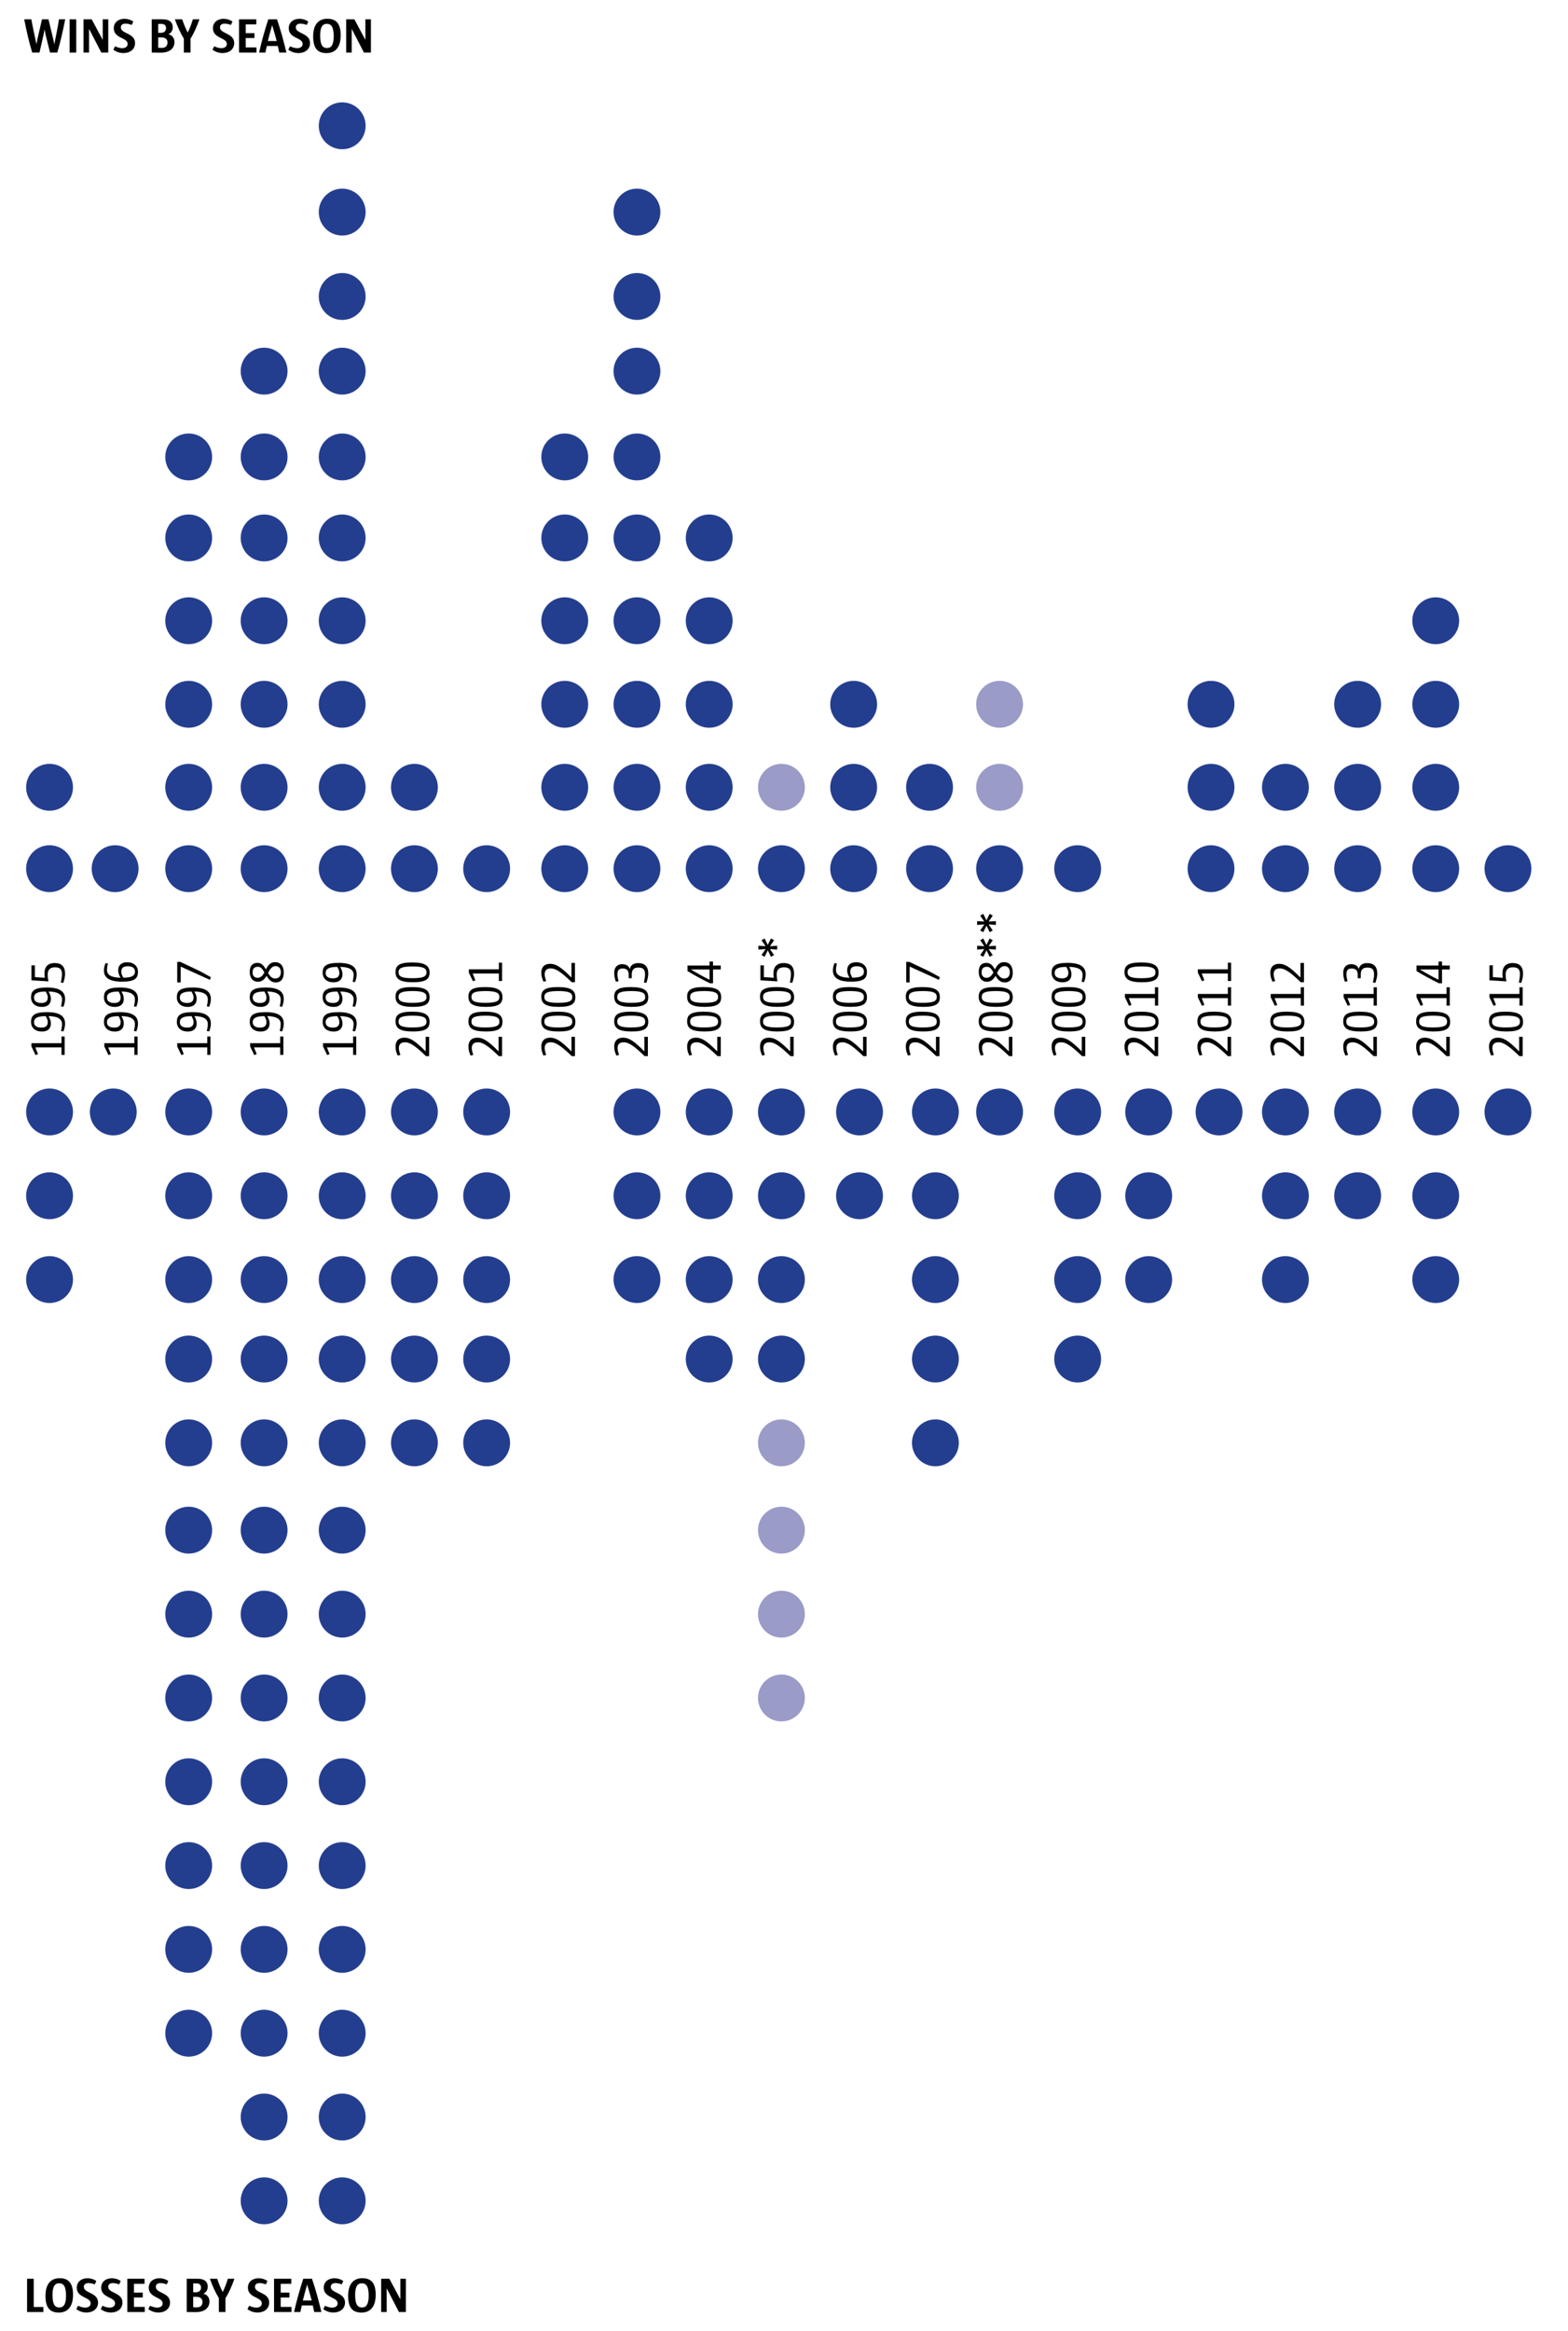 <?xml version="1.0" encoding="utf-8"?>
<!-- Generator: Adobe Illustrator 16.0.4, SVG Export Plug-In . SVG Version: 6.00 Build 0)  -->
<!DOCTYPE svg PUBLIC "-//W3C//DTD SVG 1.1//EN" "http://www.w3.org/Graphics/SVG/1.1/DTD/svg11.dtd">
<svg version="1.1" id="Layer_1" xmlns="http://www.w3.org/2000/svg" xmlns:xlink="http://www.w3.org/1999/xlink" x="0px" y="0px"
	 width="267.667px" height="397.606px" viewBox="0 0 267.667 397.606" enable-background="new 0 0 267.667 397.606"
	 xml:space="preserve">
<rect x="4" y="1.933" fill="none" width="105" height="6.75"/>
<g enable-background="new    ">
	<path d="M9.784,8.968H8.54L7.783,5.917L7.607,5.025H7.599l-0.16,0.892L6.741,8.968H5.497c-0.563-1.892-0.958-3.59-1.362-5.675
		h1.219C5.589,4.68,5.892,5.933,6.22,7.539h0.008l0.134-0.756L7.17,3.293h1.102l0.841,3.472l0.151,0.773h0.008
		c0.303-1.479,0.572-2.824,0.799-4.245h1.06C10.735,5.344,10.314,7.135,9.784,8.968z"/>
	<path d="M11.88,8.968V3.293h1.135v5.675H11.88z"/>
	<path d="M17.292,8.968l-2.093-4.044v4.044h-0.942V3.293h1.396l1.884,3.514V3.293h0.941v5.675H17.292z"/>
	<path d="M21.037,9.052c-0.647,0-1.228-0.235-1.69-0.563l0.286-0.588c0.454,0.21,0.899,0.319,1.202,0.319
		c0.589,0,0.958-0.27,0.958-0.731c0-1.11-2.371-0.892-2.371-2.674c0-0.976,0.756-1.605,1.816-1.605c0.53,0,1.042,0.143,1.521,0.462
		L22.491,4.26c-0.361-0.144-0.731-0.228-1.067-0.228c-0.538,0-0.799,0.27-0.799,0.647c0,1.11,2.43,0.925,2.43,2.674
		C23.055,8.312,22.332,9.052,21.037,9.052z"/>
	<path d="M27.429,8.985c-0.462,0-1-0.017-1.53-0.017V3.293h1.867c1.202,0,1.724,0.546,1.724,1.337c0,0.622-0.303,1.009-0.749,1.219
		c0.597,0.109,1.042,0.622,1.042,1.312C29.783,8.162,29.086,8.985,27.429,8.985z M27.555,4.083h-0.546v1.521h0.429
		c0.673,0,0.908-0.395,0.908-0.807S28.111,4.083,27.555,4.083z M27.531,6.378h-0.521v1.766c0.126,0.018,0.387,0.034,0.58,0.034
		c0.715,0,1-0.379,1-0.934C28.59,6.765,28.312,6.378,27.531,6.378z"/>
	<path d="M32.52,6.597v2.371h-1.135V6.597c-0.589-0.983-1.068-2.001-1.53-3.304h1.244c0.286,0.832,0.58,1.547,0.942,2.262
		c0.361-0.682,0.647-1.497,0.883-2.262h1.126C33.596,4.563,33.109,5.681,32.52,6.597z"/>
	<path d="M37.963,9.052c-0.647,0-1.228-0.235-1.69-0.563l0.286-0.588c0.454,0.21,0.899,0.319,1.202,0.319
		c0.589,0,0.958-0.27,0.958-0.731c0-1.11-2.371-0.892-2.371-2.674c0-0.976,0.756-1.605,1.816-1.605c0.53,0,1.042,0.143,1.521,0.462
		L39.417,4.26c-0.361-0.144-0.731-0.228-1.067-0.228c-0.538,0-0.799,0.27-0.799,0.647c0,1.11,2.43,0.925,2.43,2.674
		C39.98,8.312,39.257,9.052,37.963,9.052z"/>
	<path d="M40.808,8.968V3.293h2.943v0.865h-1.808v1.497h1.497v0.832h-1.497v1.606h1.841v0.874H40.808z"/>
	<path d="M47.666,8.968c-0.067-0.319-0.16-0.79-0.244-1.118h-1.875c-0.076,0.319-0.168,0.731-0.236,1.118h-1.084
		c0.42-1.892,0.976-3.851,1.572-5.675h1.488c0.656,1.941,1.152,3.767,1.606,5.675H47.666z M46.455,4.293
		C46.219,5.101,45.934,6.143,45.723,7h1.513C47.001,6.126,46.732,5.168,46.455,4.293z"/>
	<path d="M50.906,9.052c-0.647,0-1.228-0.235-1.69-0.563l0.286-0.588c0.454,0.21,0.899,0.319,1.202,0.319
		c0.589,0,0.958-0.27,0.958-0.731c0-1.11-2.371-0.892-2.371-2.674c0-0.976,0.756-1.605,1.816-1.605c0.53,0,1.042,0.143,1.521,0.462
		L52.361,4.26c-0.361-0.144-0.731-0.228-1.067-0.228c-0.538,0-0.799,0.27-0.799,0.647c0,1.11,2.43,0.925,2.43,2.674
		C52.924,8.312,52.201,9.052,50.906,9.052z"/>
	<path d="M55.737,9.061c-1.446,0-2.278-0.731-2.278-2.834c0-2.11,0.975-3.026,2.413-3.026c1.48,0,2.287,0.782,2.287,2.816
		C58.158,8.144,57.183,9.061,55.737,9.061z M55.779,4.067c-0.664,0-1.126,0.454-1.126,1.967c0,1.656,0.42,2.161,1.177,2.161
		c0.664,0,1.135-0.463,1.135-1.992C56.965,4.571,56.536,4.067,55.779,4.067z"/>
	<path d="M62.13,8.968l-2.093-4.044v4.044h-0.942V3.293h1.396l1.884,3.514V3.293h0.941v5.675H62.13z"/>
</g>
<rect x="10.256" y="163.316" fill="none" width="8.75" height="17.25"/>
<g enable-background="new    ">
	<path d="M11.04,179.953h-0.547v-1.278H6.03l0.454,1.144l-0.412,0.168l-0.706-1.471v-0.555h5.128v-1.144h0.547V179.953z"/>
	<path d="M11.108,174.618c0,0.37-0.067,0.757-0.277,1.329l-0.412-0.067c0.109-0.454,0.168-0.832,0.168-1.202
		c0-0.791-0.655-1.32-2.304-1.337c0.261,0.454,0.403,0.807,0.403,1.261c0,0.883-0.562,1.371-1.521,1.371
		c-1.151,0-1.866-0.647-1.866-1.64c0-1.084,0.546-1.673,2.716-1.673C10.519,172.659,11.108,173.575,11.108,174.618z M7.77,173.348
		c-1.37,0-1.959,0.328-1.959,1.026c0,0.622,0.462,0.925,1.236,0.925c0.731,0,1.109-0.277,1.109-0.941
		c0-0.286-0.101-0.58-0.354-1.009H7.77z"/>
	<path d="M11.108,170.418c0,0.37-0.067,0.756-0.277,1.328l-0.412-0.067c0.109-0.454,0.168-0.832,0.168-1.202
		c0-0.791-0.655-1.32-2.304-1.337c0.261,0.454,0.403,0.807,0.403,1.261c0,0.883-0.562,1.371-1.521,1.371
		c-1.151,0-1.866-0.647-1.866-1.64c0-1.084,0.546-1.673,2.716-1.673C10.519,168.459,11.108,169.375,11.108,170.418z M7.77,169.148
		c-1.37,0-1.959,0.328-1.959,1.026c0,0.622,0.462,0.925,1.236,0.925c0.731,0,1.109-0.277,1.109-0.941
		c0-0.286-0.101-0.58-0.354-1.009H7.77z"/>
	<path d="M11.108,166.134c0,0.404-0.093,0.917-0.312,1.539l-0.403-0.059c0.109-0.563,0.185-1.051,0.185-1.438
		c0-0.79-0.319-1.16-1.193-1.16c-0.766,0-1.244,0.353-1.244,1.236c0,0.378,0.042,0.731,0.126,1.161l-2.9-0.177v-2.556h0.588v2.01
		l1.698,0.109c-0.042-0.177-0.059-0.496-0.059-0.782c0-1.144,0.664-1.732,1.707-1.732C10.519,164.284,11.108,164.881,11.108,166.134
		z"/>
</g>
<circle fill="#243E8F" cx="8.459" cy="148.191" r="4"/>
<circle fill="#243E8F" cx="8.459" cy="134.305" r="4"/>
<circle fill="#243E8F" cx="8.459" cy="203.984" r="4"/>
<circle fill="#243E8F" cx="8.459" cy="189.686" r="4"/>
<circle fill="#243E8F" cx="8.459" cy="218.282" r="4"/>
<rect x="22.7" y="163.316" fill="none" width="8.75" height="17.25"/>
<g enable-background="new    ">
	<path d="M23.485,179.953h-0.547v-1.278h-4.464l0.454,1.144l-0.412,0.168l-0.706-1.471v-0.555h5.128v-1.144h0.547V179.953z"/>
	<path d="M23.552,174.618c0,0.37-0.067,0.757-0.277,1.329l-0.412-0.067c0.109-0.454,0.168-0.832,0.168-1.202
		c0-0.791-0.655-1.32-2.304-1.337c0.261,0.454,0.403,0.807,0.403,1.261c0,0.883-0.562,1.371-1.521,1.371
		c-1.151,0-1.866-0.647-1.866-1.64c0-1.084,0.546-1.673,2.716-1.673C22.963,172.659,23.552,173.575,23.552,174.618z M20.214,173.348
		c-1.37,0-1.959,0.328-1.959,1.026c0,0.622,0.462,0.925,1.236,0.925c0.731,0,1.109-0.277,1.109-0.941
		c0-0.286-0.101-0.58-0.354-1.009H20.214z"/>
	<path d="M23.552,170.418c0,0.37-0.067,0.756-0.277,1.328l-0.412-0.067c0.109-0.454,0.168-0.832,0.168-1.202
		c0-0.791-0.655-1.32-2.304-1.337c0.261,0.454,0.403,0.807,0.403,1.261c0,0.883-0.562,1.371-1.521,1.371
		c-1.151,0-1.866-0.647-1.866-1.64c0-1.084,0.546-1.673,2.716-1.673C22.963,168.459,23.552,169.375,23.552,170.418z M20.214,169.148
		c-1.37,0-1.959,0.328-1.959,1.026c0,0.622,0.462,0.925,1.236,0.925c0.731,0,1.109-0.277,1.109-0.941
		c0-0.286-0.101-0.58-0.354-1.009H20.214z"/>
	<path d="M23.552,165.798c0,1.084-0.538,1.665-2.707,1.665c-2.472,0-3.103-0.875-3.103-1.909c0-0.378,0.075-0.756,0.269-1.261
		l0.412,0.076c-0.093,0.362-0.159,0.749-0.159,1.118c0,0.799,0.714,1.287,2.312,1.303c-0.261-0.454-0.403-0.815-0.403-1.261
		c0-0.883,0.563-1.379,1.521-1.379C22.846,164.15,23.552,164.806,23.552,165.798z M20.701,165.764c0,0.294,0.102,0.58,0.354,1.017
		h0.033c1.379,0,1.951-0.328,1.951-1.026c0-0.622-0.446-0.925-1.228-0.925C21.08,164.831,20.701,165.108,20.701,165.764z"/>
</g>
<circle fill="#243E8F" cx="19.649" cy="148.191" r="4"/>
<circle fill="#243E8F" cx="19.335" cy="189.686" r="4"/>
<rect x="35.144" y="163.316" fill="none" width="8.75" height="17.25"/>
<g enable-background="new    ">
	<path d="M35.928,179.953h-0.547v-1.278h-4.464l0.454,1.144l-0.412,0.168l-0.706-1.471v-0.555h5.128v-1.144h0.547V179.953z"/>
	<path d="M35.996,174.618c0,0.37-0.067,0.757-0.277,1.329l-0.412-0.067c0.109-0.454,0.168-0.832,0.168-1.202
		c0-0.791-0.655-1.32-2.304-1.337c0.261,0.454,0.403,0.807,0.403,1.261c0,0.883-0.562,1.371-1.521,1.371
		c-1.151,0-1.866-0.647-1.866-1.64c0-1.084,0.546-1.673,2.716-1.673C35.407,172.659,35.996,173.575,35.996,174.618z M32.658,173.348
		c-1.37,0-1.959,0.328-1.959,1.026c0,0.622,0.462,0.925,1.236,0.925c0.731,0,1.109-0.277,1.109-0.941
		c0-0.286-0.101-0.58-0.354-1.009H32.658z"/>
	<path d="M35.996,170.418c0,0.37-0.067,0.756-0.277,1.328l-0.412-0.067c0.109-0.454,0.168-0.832,0.168-1.202
		c0-0.791-0.655-1.32-2.304-1.337c0.261,0.454,0.403,0.807,0.403,1.261c0,0.883-0.562,1.371-1.521,1.371
		c-1.151,0-1.866-0.647-1.866-1.64c0-1.084,0.546-1.673,2.716-1.673C35.407,168.459,35.996,169.375,35.996,170.418z M32.658,169.148
		c-1.37,0-1.959,0.328-1.959,1.026c0,0.622,0.462,0.925,1.236,0.925c0.731,0,1.109-0.277,1.109-0.941
		c0-0.286-0.101-0.58-0.354-1.009H32.658z"/>
	<path d="M33.331,165.293c0.874,0.404,1.934,0.976,2.665,1.404l-0.168,0.454l-4.986-2.262v2.707h-0.588v-3.514h0.513L33.331,165.293
		z"/>
</g>
<circle fill="#243E8F" cx="32.211" cy="148.191" r="4"/>
<circle fill="#243E8F" cx="32.211" cy="134.305" r="4"/>
<circle fill="#243E8F" cx="32.211" cy="120.146" r="4"/>
<circle fill="#243E8F" cx="32.211" cy="105.897" r="4"/>
<circle fill="#243E8F" cx="32.211" cy="91.767" r="4"/>
<circle fill="#243E8F" cx="32.211" cy="77.95" r="4"/>
<circle fill="#243E8F" cx="32.211" cy="261.029" r="4"/>
<circle fill="#243E8F" cx="32.211" cy="246.133" r="4"/>
<circle fill="#243E8F" cx="32.211" cy="231.838" r="4"/>
<circle fill="#243E8F" cx="32.211" cy="218.282" r="4"/>
<circle fill="#243E8F" cx="32.211" cy="203.984" r="4"/>
<circle fill="#243E8F" cx="32.211" cy="189.686" r="4"/>
<circle fill="#243E8F" cx="32.211" cy="346.844" r="4"/>
<circle fill="#243E8F" cx="32.211" cy="332.547" r="4"/>
<circle fill="#243E8F" cx="32.211" cy="318.25" r="4"/>
<circle fill="#243E8F" cx="32.211" cy="303.952" r="4"/>
<circle fill="#243E8F" cx="32.211" cy="289.657" r="4"/>
<circle fill="#243E8F" cx="32.211" cy="275.358" r="4"/>
<rect x="47.589" y="163.316" fill="none" width="8.75" height="17.25"/>
<g enable-background="new    ">
	<path d="M48.373,179.953h-0.547v-1.278h-4.464l0.454,1.144l-0.412,0.168l-0.706-1.471v-0.555h5.128v-1.144h0.547V179.953z"/>
	<path d="M48.44,174.618c0,0.37-0.067,0.757-0.277,1.329l-0.412-0.067c0.109-0.454,0.168-0.832,0.168-1.202
		c0-0.791-0.655-1.32-2.304-1.337c0.261,0.454,0.403,0.807,0.403,1.261c0,0.883-0.562,1.371-1.521,1.371
		c-1.151,0-1.866-0.647-1.866-1.64c0-1.084,0.546-1.673,2.716-1.673C47.851,172.659,48.44,173.575,48.44,174.618z M45.102,173.348
		c-1.37,0-1.959,0.328-1.959,1.026c0,0.622,0.462,0.925,1.236,0.925c0.731,0,1.109-0.277,1.109-0.941
		c0-0.286-0.101-0.58-0.354-1.009H45.102z"/>
	<path d="M48.44,170.418c0,0.37-0.067,0.756-0.277,1.328l-0.412-0.067c0.109-0.454,0.168-0.832,0.168-1.202
		c0-0.791-0.655-1.32-2.304-1.337c0.261,0.454,0.403,0.807,0.403,1.261c0,0.883-0.562,1.371-1.521,1.371
		c-1.151,0-1.866-0.647-1.866-1.64c0-1.084,0.546-1.673,2.716-1.673C47.851,168.459,48.44,169.375,48.44,170.418z M45.102,169.148
		c-1.37,0-1.959,0.328-1.959,1.026c0,0.622,0.462,0.925,1.236,0.925c0.731,0,1.109-0.277,1.109-0.941
		c0-0.286-0.101-0.58-0.354-1.009H45.102z"/>
	<path d="M48.44,165.932c0,1.16-0.563,1.665-1.379,1.665c-0.723,0-1.177-0.471-1.563-1.126c-0.37,0.656-0.833,1.009-1.463,1.009
		c-0.816,0-1.404-0.588-1.404-1.665c0-1.168,0.58-1.555,1.312-1.555c0.631,0,1.034,0.37,1.446,1.109
		c0.437-0.824,0.841-1.236,1.58-1.236C47.793,164.133,48.44,164.688,48.44,165.932z M43.118,165.907c0,0.555,0.337,0.9,0.832,0.9
		c0.505,0,0.841-0.277,1.186-0.925c-0.369-0.665-0.664-0.958-1.093-0.958C43.437,164.923,43.118,165.209,43.118,165.907z
		 M45.758,165.982c0.388,0.647,0.732,0.942,1.211,0.942c0.614,0,0.976-0.37,0.976-1.102c0-0.605-0.361-1.017-0.883-1.017
		C46.481,164.806,46.145,165.217,45.758,165.982z"/>
</g>
<circle fill="#243E8F" cx="45.087" cy="148.191" r="4"/>
<circle fill="#243E8F" cx="45.087" cy="134.305" r="4"/>
<circle fill="#243E8F" cx="45.087" cy="120.146" r="4"/>
<circle fill="#243E8F" cx="45.087" cy="105.897" r="4"/>
<circle fill="#243E8F" cx="45.087" cy="91.767" r="4"/>
<circle fill="#243E8F" cx="45.087" cy="77.951" r="4"/>
<circle fill="#243E8F" cx="45.087" cy="63.313" r="4"/>
<circle fill="#243E8F" cx="45.087" cy="261.029" r="4"/>
<circle fill="#243E8F" cx="45.087" cy="246.133" r="4"/>
<circle fill="#243E8F" cx="45.087" cy="231.838" r="4"/>
<circle fill="#243E8F" cx="45.087" cy="218.282" r="4"/>
<circle fill="#243E8F" cx="45.087" cy="203.984" r="4"/>
<circle fill="#243E8F" cx="45.087" cy="189.686" r="4"/>
<circle fill="#243E8F" cx="45.087" cy="346.844" r="4"/>
<circle fill="#243E8F" cx="45.087" cy="332.547" r="4"/>
<circle fill="#243E8F" cx="45.087" cy="318.25" r="4"/>
<circle fill="#243E8F" cx="45.087" cy="303.952" r="4"/>
<circle fill="#243E8F" cx="45.087" cy="289.657" r="4"/>
<circle fill="#243E8F" cx="45.087" cy="275.358" r="4"/>
<circle fill="#243E8F" cx="45.087" cy="375.439" r="4"/>
<circle fill="#243E8F" cx="45.087" cy="361.143" r="4"/>
<rect x="60.033" y="163.316" fill="none" width="8.75" height="17.25"/>
<g enable-background="new    ">
	<path d="M60.817,179.953H60.27v-1.278h-4.464l0.454,1.144l-0.412,0.168l-0.706-1.471v-0.555h5.128v-1.144h0.547V179.953z"/>
	<path d="M60.885,174.618c0,0.37-0.067,0.757-0.277,1.329l-0.412-0.067c0.109-0.454,0.168-0.832,0.168-1.202
		c0-0.791-0.655-1.32-2.304-1.337c0.261,0.454,0.403,0.807,0.403,1.261c0,0.883-0.562,1.371-1.521,1.371
		c-1.151,0-1.866-0.647-1.866-1.64c0-1.084,0.546-1.673,2.716-1.673C60.296,172.659,60.885,173.575,60.885,174.618z M57.547,173.348
		c-1.37,0-1.959,0.328-1.959,1.026c0,0.622,0.462,0.925,1.236,0.925c0.731,0,1.109-0.277,1.109-0.941
		c0-0.286-0.101-0.58-0.354-1.009H57.547z"/>
	<path d="M60.885,170.418c0,0.37-0.067,0.756-0.277,1.328l-0.412-0.067c0.109-0.454,0.168-0.832,0.168-1.202
		c0-0.791-0.655-1.32-2.304-1.337c0.261,0.454,0.403,0.807,0.403,1.261c0,0.883-0.562,1.371-1.521,1.371
		c-1.151,0-1.866-0.647-1.866-1.64c0-1.084,0.546-1.673,2.716-1.673C60.296,168.459,60.885,169.375,60.885,170.418z M57.547,169.148
		c-1.37,0-1.959,0.328-1.959,1.026c0,0.622,0.462,0.925,1.236,0.925c0.731,0,1.109-0.277,1.109-0.941
		c0-0.286-0.101-0.58-0.354-1.009H57.547z"/>
	<path d="M60.885,166.218c0,0.37-0.067,0.756-0.277,1.328l-0.412-0.067c0.109-0.454,0.168-0.832,0.168-1.202
		c0-0.791-0.655-1.32-2.304-1.337c0.261,0.454,0.403,0.807,0.403,1.261c0,0.883-0.562,1.371-1.521,1.371
		c-1.151,0-1.866-0.647-1.866-1.64c0-1.084,0.546-1.673,2.716-1.673C60.296,164.259,60.885,165.175,60.885,166.218z M57.547,164.948
		c-1.37,0-1.959,0.328-1.959,1.026c0,0.622,0.462,0.925,1.236,0.925c0.731,0,1.109-0.277,1.109-0.941
		c0-0.286-0.101-0.58-0.354-1.009H57.547z"/>
</g>
<circle fill="#243E8F" cx="58.415" cy="91.767" r="4"/>
<circle fill="#243E8F" cx="58.415" cy="77.951" r="4"/>
<circle fill="#243E8F" cx="58.415" cy="63.313" r="4"/>
<circle fill="#243E8F" cx="58.415" cy="50.576" r="4"/>
<circle fill="#243E8F" cx="58.415" cy="36.18" r="4"/>
<circle fill="#243E8F" cx="58.415" cy="21.46" r="4"/>
<circle fill="#243E8F" cx="58.415" cy="148.191" r="4"/>
<circle fill="#243E8F" cx="58.415" cy="134.305" r="4"/>
<circle fill="#243E8F" cx="58.415" cy="120.146" r="4"/>
<circle fill="#243E8F" cx="58.415" cy="105.897" r="4"/>
<circle fill="#243E8F" cx="58.415" cy="261.029" r="4"/>
<circle fill="#243E8F" cx="58.415" cy="246.133" r="4"/>
<circle fill="#243E8F" cx="58.415" cy="231.838" r="4"/>
<circle fill="#243E8F" cx="58.415" cy="218.282" r="4"/>
<circle fill="#243E8F" cx="58.415" cy="203.984" r="4"/>
<circle fill="#243E8F" cx="58.415" cy="189.686" r="4"/>
<circle fill="#243E8F" cx="58.415" cy="346.844" r="4"/>
<circle fill="#243E8F" cx="58.415" cy="332.547" r="4"/>
<circle fill="#243E8F" cx="58.415" cy="318.25" r="4"/>
<circle fill="#243E8F" cx="58.415" cy="303.952" r="4"/>
<circle fill="#243E8F" cx="58.415" cy="289.657" r="4"/>
<circle fill="#243E8F" cx="58.415" cy="275.358" r="4"/>
<circle fill="#243E8F" cx="58.415" cy="375.439" r="4"/>
<circle fill="#243E8F" cx="58.415" cy="361.143" r="4"/>
<rect x="72.477" y="163.316" fill="none" width="8.75" height="17.25"/>
<g enable-background="new    ">
	<path d="M73.261,180.164h-0.547c-1.917-1.858-2.808-2.363-3.564-2.363c-0.832,0-1.06,0.462-1.06,0.992
		c0,0.361,0.102,0.706,0.261,1.16l-0.462,0.118c-0.228-0.53-0.37-0.917-0.37-1.564c0-0.756,0.378-1.488,1.53-1.488
		c0.958,0,1.866,0.563,3.615,2.346v-2.497h0.597V180.164z"/>
	<path d="M73.329,174.315c0,1.084-0.597,1.648-2.842,1.648c-2.262,0-2.968-0.581-2.968-1.741c0-1.068,0.58-1.639,2.816-1.639
		C72.639,172.583,73.329,173.188,73.329,174.315z M68.032,174.273c0,0.698,0.555,1,2.337,1c1.917,0,2.438-0.294,2.438-1
		c0-0.698-0.563-1.009-2.354-1.009C68.553,173.264,68.032,173.567,68.032,174.273z"/>
	<path d="M73.329,170.116c0,1.084-0.597,1.647-2.842,1.647c-2.262,0-2.968-0.58-2.968-1.74c0-1.068,0.58-1.639,2.816-1.639
		C72.639,168.384,73.329,168.989,73.329,170.116z M68.032,170.074c0,0.698,0.555,1,2.337,1c1.917,0,2.438-0.294,2.438-1
		c0-0.698-0.563-1.009-2.354-1.009C68.553,169.064,68.032,169.367,68.032,170.074z"/>
	<path d="M73.329,165.916c0,1.084-0.597,1.647-2.842,1.647c-2.262,0-2.968-0.58-2.968-1.74c0-1.068,0.58-1.639,2.816-1.639
		C72.639,164.184,73.329,164.789,73.329,165.916z M68.032,165.874c0,0.698,0.555,1,2.337,1c1.917,0,2.438-0.294,2.438-1
		c0-0.698-0.563-1.009-2.354-1.009C68.553,164.864,68.032,165.167,68.032,165.874z"/>
</g>
<circle fill="#243E8F" cx="70.744" cy="148.191" r="4"/>
<circle fill="#243E8F" cx="70.744" cy="134.305" r="4"/>
<circle fill="#243E8F" cx="70.744" cy="246.133" r="4"/>
<circle fill="#243E8F" cx="70.744" cy="231.838" r="4"/>
<circle fill="#243E8F" cx="70.744" cy="218.282" r="4"/>
<circle fill="#243E8F" cx="70.744" cy="203.984" r="4"/>
<circle fill="#243E8F" cx="70.744" cy="189.686" r="4"/>
<rect x="84.921" y="163.316" fill="none" width="8.75" height="17.25"/>
<g enable-background="new    ">
	<path d="M85.706,180.164h-0.547c-1.917-1.858-2.808-2.363-3.564-2.363c-0.832,0-1.06,0.462-1.06,0.992
		c0,0.361,0.102,0.706,0.261,1.16l-0.462,0.118c-0.228-0.53-0.37-0.917-0.37-1.564c0-0.756,0.378-1.488,1.53-1.488
		c0.958,0,1.866,0.563,3.615,2.346v-2.497h0.597V180.164z"/>
	<path d="M85.773,174.315c0,1.084-0.597,1.648-2.842,1.648c-2.262,0-2.968-0.581-2.968-1.741c0-1.068,0.58-1.639,2.816-1.639
		C85.084,172.583,85.773,173.188,85.773,174.315z M80.476,174.273c0,0.698,0.555,1,2.337,1c1.917,0,2.438-0.294,2.438-1
		c0-0.698-0.563-1.009-2.354-1.009C80.998,173.264,80.476,173.567,80.476,174.273z"/>
	<path d="M85.773,170.116c0,1.084-0.597,1.647-2.842,1.647c-2.262,0-2.968-0.58-2.968-1.74c0-1.068,0.58-1.639,2.816-1.639
		C85.084,168.384,85.773,168.989,85.773,170.116z M80.476,170.074c0,0.698,0.555,1,2.337,1c1.917,0,2.438-0.294,2.438-1
		c0-0.698-0.563-1.009-2.354-1.009C80.998,169.064,80.476,169.367,80.476,170.074z"/>
	<path d="M85.706,167.353h-0.547v-1.278h-4.464l0.454,1.144l-0.412,0.168l-0.706-1.471v-0.555h5.128v-1.144h0.547V167.353z"/>
</g>
<circle fill="#243E8F" cx="83.075" cy="148.191" r="4"/>
<circle fill="#243E8F" cx="83.075" cy="246.133" r="4"/>
<circle fill="#243E8F" cx="83.075" cy="231.838" r="4"/>
<circle fill="#243E8F" cx="83.075" cy="218.282" r="4"/>
<circle fill="#243E8F" cx="83.075" cy="203.984" r="4"/>
<circle fill="#243E8F" cx="83.075" cy="189.686" r="4"/>
<rect x="97.365" y="163.316" fill="none" width="8.75" height="17.25"/>
<g enable-background="new    ">
	<path d="M98.15,180.164h-0.547c-1.917-1.858-2.808-2.363-3.564-2.363c-0.832,0-1.06,0.462-1.06,0.992
		c0,0.361,0.102,0.706,0.261,1.16l-0.462,0.118c-0.228-0.53-0.37-0.917-0.37-1.564c0-0.756,0.378-1.488,1.53-1.488
		c0.958,0,1.866,0.563,3.615,2.346v-2.497h0.597V180.164z"/>
	<path d="M98.217,174.315c0,1.084-0.597,1.648-2.842,1.648c-2.262,0-2.968-0.581-2.968-1.741c0-1.068,0.58-1.639,2.816-1.639
		C97.528,172.583,98.217,173.188,98.217,174.315z M92.92,174.273c0,0.698,0.555,1,2.337,1c1.917,0,2.438-0.294,2.438-1
		c0-0.698-0.563-1.009-2.354-1.009C93.442,173.264,92.92,173.567,92.92,174.273z"/>
	<path d="M98.217,170.116c0,1.084-0.597,1.647-2.842,1.647c-2.262,0-2.968-0.58-2.968-1.74c0-1.068,0.58-1.639,2.816-1.639
		C97.528,168.384,98.217,168.989,98.217,170.116z M92.92,170.074c0,0.698,0.555,1,2.337,1c1.917,0,2.438-0.294,2.438-1
		c0-0.698-0.563-1.009-2.354-1.009C93.442,169.064,92.92,169.367,92.92,170.074z"/>
	<path d="M98.15,167.563h-0.547c-1.917-1.858-2.808-2.362-3.564-2.362c-0.832,0-1.06,0.462-1.06,0.992
		c0,0.361,0.102,0.706,0.261,1.16l-0.462,0.118c-0.228-0.53-0.37-0.917-0.37-1.564c0-0.756,0.378-1.488,1.53-1.488
		c0.958,0,1.866,0.563,3.615,2.346v-2.497h0.597V167.563z"/>
</g>
<circle fill="#243E8F" cx="96.405" cy="91.767" r="4"/>
<circle fill="#243E8F" cx="96.405" cy="77.951" r="4"/>
<circle fill="#243E8F" cx="96.405" cy="148.191" r="4"/>
<circle fill="#243E8F" cx="96.405" cy="134.305" r="4"/>
<circle fill="#243E8F" cx="96.405" cy="120.146" r="4"/>
<circle fill="#243E8F" cx="96.405" cy="105.897" r="4"/>
<rect x="109.81" y="163.316" fill="none" width="8.75" height="17.25"/>
<g enable-background="new    ">
	<path d="M110.594,180.164h-0.547c-1.917-1.858-2.808-2.363-3.564-2.363c-0.832,0-1.06,0.462-1.06,0.992
		c0,0.361,0.102,0.706,0.261,1.16l-0.462,0.118c-0.228-0.53-0.37-0.917-0.37-1.564c0-0.756,0.378-1.488,1.53-1.488
		c0.958,0,1.866,0.563,3.615,2.346v-2.497h0.597V180.164z"/>
	<path d="M110.661,174.315c0,1.084-0.597,1.648-2.842,1.648c-2.262,0-2.968-0.581-2.968-1.741c0-1.068,0.58-1.639,2.816-1.639
		C109.972,172.583,110.661,173.188,110.661,174.315z M105.365,174.273c0,0.698,0.555,1,2.337,1c1.917,0,2.438-0.294,2.438-1
		c0-0.698-0.563-1.009-2.354-1.009C105.886,173.264,105.365,173.567,105.365,174.273z"/>
	<path d="M110.661,170.116c0,1.084-0.597,1.647-2.842,1.647c-2.262,0-2.968-0.58-2.968-1.74c0-1.068,0.58-1.639,2.816-1.639
		C109.972,168.384,110.661,168.989,110.661,170.116z M105.365,170.074c0,0.698,0.555,1,2.337,1c1.917,0,2.438-0.294,2.438-1
		c0-0.698-0.563-1.009-2.354-1.009C105.886,169.064,105.365,169.367,105.365,170.074z"/>
	<path d="M110.661,166.109c0,0.412-0.101,0.925-0.328,1.563l-0.412-0.067c0.126-0.581,0.193-1.034,0.193-1.396
		c0-0.866-0.378-1.152-1.144-1.152c-0.697,0-1.126,0.303-1.126,1.169v0.647h-0.521v-0.623c0-0.698-0.345-1.034-1.034-1.034
		c-0.555,0-0.892,0.236-0.892,0.976c0,0.336,0.085,0.866,0.202,1.186l-0.454,0.101c-0.143-0.345-0.294-0.883-0.294-1.53
		c0-1.017,0.605-1.471,1.354-1.471c0.757,0,1.193,0.378,1.32,0.875c0.042-0.698,0.706-1.06,1.37-1.06
		C110.107,164.292,110.661,164.898,110.661,166.109z"/>
</g>
<circle fill="#243E8F" cx="108.734" cy="91.767" r="4"/>
<circle fill="#243E8F" cx="108.734" cy="77.951" r="4"/>
<circle fill="#243E8F" cx="108.734" cy="63.313" r="4"/>
<circle fill="#243E8F" cx="108.734" cy="50.576" r="4"/>
<circle fill="#243E8F" cx="108.734" cy="36.18" r="4"/>
<circle fill="#243E8F" cx="108.734" cy="148.191" r="4"/>
<circle fill="#243E8F" cx="108.734" cy="134.305" r="4"/>
<circle fill="#243E8F" cx="108.734" cy="120.146" r="4"/>
<circle fill="#243E8F" cx="108.734" cy="105.897" r="4"/>
<circle fill="#243E8F" cx="108.734" cy="218.282" r="4"/>
<circle fill="#243E8F" cx="108.734" cy="203.984" r="4"/>
<circle fill="#243E8F" cx="108.734" cy="189.686" r="4"/>
<rect x="122.254" y="163.316" fill="none" width="8.75" height="17.25"/>
<g enable-background="new    ">
	<path d="M123.038,180.164h-0.547c-1.917-1.858-2.808-2.363-3.564-2.363c-0.832,0-1.06,0.462-1.06,0.992
		c0,0.361,0.102,0.706,0.261,1.16l-0.462,0.118c-0.228-0.53-0.37-0.917-0.37-1.564c0-0.756,0.378-1.488,1.53-1.488
		c0.958,0,1.866,0.563,3.615,2.346v-2.497h0.597V180.164z"/>
	<path d="M123.106,174.315c0,1.084-0.597,1.648-2.842,1.648c-2.262,0-2.968-0.581-2.968-1.741c0-1.068,0.58-1.639,2.816-1.639
		C122.416,172.583,123.106,173.188,123.106,174.315z M117.809,174.273c0,0.698,0.555,1,2.337,1c1.917,0,2.438-0.294,2.438-1
		c0-0.698-0.563-1.009-2.354-1.009C118.33,173.264,117.809,173.567,117.809,174.273z"/>
	<path d="M123.106,170.116c0,1.084-0.597,1.647-2.842,1.647c-2.262,0-2.968-0.58-2.968-1.74c0-1.068,0.58-1.639,2.816-1.639
		C122.416,168.384,123.106,168.989,123.106,170.116z M117.809,170.074c0,0.698,0.555,1,2.337,1c1.917,0,2.438-0.294,2.438-1
		c0-0.698-0.563-1.009-2.354-1.009C118.33,169.064,117.809,169.367,117.809,170.074z"/>
	<path d="M121.718,164.713h1.32v0.673h-1.32v2.354h-0.521c-1.312-0.639-2.725-1.404-3.834-2.085v-0.942h3.758v-0.681h0.597V164.713z
		 M117.935,165.386c0.866,0.513,2.035,1.194,3.187,1.749v-1.749H117.935z"/>
</g>
<circle fill="#243E8F" cx="121.064" cy="91.767" r="4"/>
<circle fill="#243E8F" cx="121.064" cy="148.191" r="4"/>
<circle fill="#243E8F" cx="121.064" cy="134.305" r="4"/>
<circle fill="#243E8F" cx="121.064" cy="120.146" r="4"/>
<circle fill="#243E8F" cx="121.064" cy="105.897" r="4"/>
<circle fill="#243E8F" cx="121.064" cy="231.838" r="4"/>
<circle fill="#243E8F" cx="121.064" cy="218.282" r="4"/>
<circle fill="#243E8F" cx="121.064" cy="203.984" r="4"/>
<circle fill="#243E8F" cx="121.064" cy="189.686" r="4"/>
<rect x="134.698" y="158.605" fill="none" width="8.75" height="21.961"/>
<g enable-background="new    ">
	<path d="M135.482,180.164h-0.547c-1.916-1.858-2.807-2.363-3.564-2.363c-0.832,0-1.059,0.462-1.059,0.992
		c0,0.361,0.102,0.706,0.26,1.16l-0.461,0.118c-0.228-0.53-0.37-0.917-0.37-1.564c0-0.756,0.378-1.488,1.531-1.488
		c0.957,0,1.865,0.563,3.615,2.346v-2.497h0.596V180.164z"/>
	<path d="M135.55,174.315c0,1.084-0.598,1.648-2.842,1.648c-2.262,0-2.968-0.581-2.968-1.741c0-1.068,0.58-1.639,2.816-1.639
		C134.861,172.583,135.55,173.188,135.55,174.315z M130.253,174.273c0,0.698,0.555,1,2.336,1c1.918,0,2.439-0.294,2.439-1
		c0-0.698-0.564-1.009-2.355-1.009C130.775,173.264,130.253,173.567,130.253,174.273z"/>
	<path d="M135.55,170.116c0,1.084-0.598,1.647-2.842,1.647c-2.262,0-2.968-0.58-2.968-1.74c0-1.068,0.58-1.639,2.816-1.639
		C134.861,168.384,135.55,168.989,135.55,170.116z M130.253,170.074c0,0.698,0.555,1,2.336,1c1.918,0,2.439-0.294,2.439-1
		c0-0.698-0.564-1.009-2.355-1.009C130.775,169.064,130.253,169.367,130.253,170.074z"/>
	<path d="M135.55,166.134c0,0.404-0.094,0.917-0.312,1.539l-0.402-0.059c0.109-0.563,0.184-1.051,0.184-1.438
		c0-0.79-0.318-1.16-1.193-1.16c-0.766,0-1.244,0.353-1.244,1.236c0,0.378,0.043,0.731,0.127,1.161l-2.901-0.177v-2.556h0.588v2.01
		l1.697,0.109c-0.041-0.177-0.059-0.496-0.059-0.782c0-1.144,0.664-1.732,1.707-1.732C134.96,164.284,135.55,164.881,135.55,166.134
		z"/>
	<path d="M132.136,160.396l-0.707,1.026l1.236-0.084v0.647l-1.236-0.084l0.707,1.026l-0.529,0.294l-0.539-1.11l-0.547,1.11
		l-0.529-0.294l0.707-1.026l-1.236,0.084v-0.647l1.236,0.076l-0.707-1.018l0.529-0.303l0.539,1.11l0.547-1.11L132.136,160.396z"/>
</g>
<circle fill="#243E8F" cx="133.394" cy="148.19" r="4"/>
<circle fill="#243E8F" cx="133.394" cy="231.838" r="4"/>
<circle fill="#243E8F" cx="133.394" cy="218.282" r="4"/>
<circle fill="#243E8F" cx="133.394" cy="203.984" r="4"/>
<circle fill="#243E8F" cx="133.394" cy="189.686" r="4"/>
<circle fill="#9A9BC7" cx="133.394" cy="289.657" r="4"/>
<circle fill="#9A9BC7" cx="133.394" cy="275.358" r="4"/>
<circle fill="#9A9BC7" cx="133.394" cy="261.029" r="4"/>
<circle fill="#9A9BC7" cx="133.394" cy="246.133" r="4"/>
<circle fill="#9A9BC7" cx="133.394" cy="134.305" r="4"/>
<rect x="147.143" y="158.605" fill="none" width="8.75" height="21.961"/>
<g enable-background="new    ">
	<path d="M147.927,180.164h-0.547c-1.917-1.858-2.808-2.363-3.564-2.363c-0.832,0-1.06,0.462-1.06,0.992
		c0,0.361,0.102,0.706,0.261,1.16l-0.462,0.118c-0.228-0.53-0.37-0.917-0.37-1.564c0-0.756,0.378-1.488,1.53-1.488
		c0.958,0,1.866,0.563,3.615,2.346v-2.497h0.597V180.164z"/>
	<path d="M147.994,174.315c0,1.084-0.597,1.648-2.842,1.648c-2.262,0-2.968-0.581-2.968-1.741c0-1.068,0.58-1.639,2.816-1.639
		C147.305,172.583,147.994,173.188,147.994,174.315z M142.698,174.273c0,0.698,0.555,1,2.337,1c1.917,0,2.438-0.294,2.438-1
		c0-0.698-0.563-1.009-2.354-1.009C143.219,173.264,142.698,173.567,142.698,174.273z"/>
	<path d="M147.994,170.116c0,1.084-0.597,1.647-2.842,1.647c-2.262,0-2.968-0.58-2.968-1.74c0-1.068,0.58-1.639,2.816-1.639
		C147.305,168.384,147.994,168.989,147.994,170.116z M142.698,170.074c0,0.698,0.555,1,2.337,1c1.917,0,2.438-0.294,2.438-1
		c0-0.698-0.563-1.009-2.354-1.009C143.219,169.064,142.698,169.367,142.698,170.074z"/>
	<path d="M147.994,165.798c0,1.084-0.538,1.665-2.707,1.665c-2.472,0-3.103-0.875-3.103-1.909c0-0.378,0.075-0.756,0.269-1.261
		l0.412,0.076c-0.093,0.362-0.159,0.749-0.159,1.118c0,0.799,0.714,1.287,2.312,1.303c-0.261-0.454-0.403-0.815-0.403-1.261
		c0-0.883,0.563-1.379,1.521-1.379C147.288,164.15,147.994,164.806,147.994,165.798z M145.144,165.764
		c0,0.294,0.102,0.58,0.354,1.017h0.033c1.379,0,1.951-0.328,1.951-1.026c0-0.622-0.446-0.925-1.228-0.925
		C145.523,164.831,145.144,165.108,145.144,165.764z"/>
</g>
<circle fill="#243E8F" cx="145.725" cy="148.191" r="4"/>
<circle fill="#243E8F" cx="145.725" cy="134.306" r="4"/>
<circle fill="#243E8F" cx="145.725" cy="120.147" r="4"/>
<circle fill="#243E8F" cx="146.725" cy="203.984" r="4"/>
<circle fill="#243E8F" cx="146.725" cy="189.686" r="4"/>
<rect x="159.586" y="158.605" fill="none" width="8.75" height="21.961"/>
<g enable-background="new    ">
	<path d="M160.37,180.164h-0.547c-1.916-1.858-2.807-2.363-3.564-2.363c-0.832,0-1.059,0.462-1.059,0.992
		c0,0.361,0.102,0.706,0.26,1.16l-0.461,0.118c-0.229-0.53-0.371-0.917-0.371-1.564c0-0.756,0.379-1.488,1.531-1.488
		c0.957,0,1.865,0.563,3.615,2.346v-2.497h0.596V180.164z"/>
	<path d="M160.439,174.315c0,1.084-0.598,1.648-2.842,1.648c-2.262,0-2.969-0.581-2.969-1.741c0-1.068,0.58-1.639,2.816-1.639
		C159.749,172.583,160.439,173.188,160.439,174.315z M155.142,174.273c0,0.698,0.555,1,2.336,1c1.918,0,2.439-0.294,2.439-1
		c0-0.698-0.564-1.009-2.355-1.009C155.663,173.264,155.142,173.567,155.142,174.273z"/>
	<path d="M160.439,170.116c0,1.084-0.598,1.647-2.842,1.647c-2.262,0-2.969-0.58-2.969-1.74c0-1.068,0.58-1.639,2.816-1.639
		C159.749,168.384,160.439,168.989,160.439,170.116z M155.142,170.074c0,0.698,0.555,1,2.336,1c1.918,0,2.439-0.294,2.439-1
		c0-0.698-0.564-1.009-2.355-1.009C155.663,169.064,155.142,169.367,155.142,170.074z"/>
	<path d="M157.773,165.293c0.875,0.404,1.934,0.976,2.666,1.404l-0.168,0.454l-4.986-2.262v2.707h-0.588v-3.514h0.512
		L157.773,165.293z"/>
</g>
<circle fill="#243E8F" cx="158.679" cy="148.191" r="4"/>
<circle fill="#243E8F" cx="158.679" cy="134.306" r="4"/>
<circle fill="#243E8F" cx="159.679" cy="246.133" r="4"/>
<circle fill="#243E8F" cx="159.679" cy="231.838" r="4"/>
<circle fill="#243E8F" cx="159.679" cy="218.282" r="4"/>
<circle fill="#243E8F" cx="159.679" cy="203.984" r="4"/>
<circle fill="#243E8F" cx="159.679" cy="189.686" r="4"/>
<rect x="172.031" y="151.566" fill="none" width="8.75" height="29"/>
<g enable-background="new    ">
	<path d="M172.816,180.164h-0.547c-1.918-1.858-2.809-2.363-3.564-2.363c-0.832,0-1.061,0.462-1.061,0.992
		c0,0.361,0.102,0.706,0.262,1.16l-0.463,0.118c-0.227-0.53-0.369-0.917-0.369-1.564c0-0.756,0.377-1.488,1.529-1.488
		c0.959,0,1.867,0.563,3.615,2.346v-2.497h0.598V180.164z"/>
	<path d="M172.882,174.315c0,1.084-0.596,1.648-2.842,1.648c-2.262,0-2.967-0.581-2.967-1.741c0-1.068,0.58-1.639,2.816-1.639
		C172.193,172.583,172.882,173.188,172.882,174.315z M167.585,174.273c0,0.698,0.555,1,2.338,1c1.916,0,2.438-0.294,2.438-1
		c0-0.698-0.562-1.009-2.354-1.009C168.107,173.264,167.585,173.567,167.585,174.273z"/>
	<path d="M172.882,170.116c0,1.084-0.596,1.647-2.842,1.647c-2.262,0-2.967-0.58-2.967-1.74c0-1.068,0.58-1.639,2.816-1.639
		C172.193,168.384,172.882,168.989,172.882,170.116z M167.585,170.074c0,0.698,0.555,1,2.338,1c1.916,0,2.438-0.294,2.438-1
		c0-0.698-0.562-1.009-2.354-1.009C168.107,169.064,167.585,169.367,167.585,170.074z"/>
	<path d="M172.882,165.932c0,1.16-0.562,1.665-1.379,1.665c-0.723,0-1.176-0.471-1.562-1.126c-0.371,0.656-0.834,1.009-1.463,1.009
		c-0.816,0-1.404-0.588-1.404-1.665c0-1.168,0.58-1.555,1.311-1.555c0.631,0,1.035,0.37,1.447,1.109
		c0.436-0.824,0.84-1.236,1.58-1.236C172.236,164.133,172.882,164.688,172.882,165.932z M167.56,165.907
		c0,0.555,0.338,0.9,0.832,0.9c0.506,0,0.842-0.277,1.186-0.925c-0.369-0.665-0.664-0.958-1.092-0.958
		C167.88,164.923,167.56,165.209,167.56,165.907z M170.2,165.982c0.387,0.647,0.732,0.942,1.211,0.942
		c0.613,0,0.975-0.37,0.975-1.102c0-0.605-0.361-1.017-0.883-1.017C170.923,164.806,170.587,165.217,170.2,165.982z"/>
	<path d="M169.468,160.396l-0.705,1.026l1.236-0.084v0.647l-1.236-0.084l0.705,1.026l-0.529,0.294l-0.537-1.11l-0.547,1.11
		l-0.529-0.294l0.705-1.026l-1.234,0.084v-0.647l1.234,0.076l-0.705-1.018l0.529-0.303l0.537,1.11l0.547-1.11L169.468,160.396z"/>
	<path d="M169.468,156.195l-0.705,1.026l1.236-0.084v0.647l-1.236-0.084l0.705,1.026l-0.529,0.294l-0.537-1.11l-0.547,1.11
		l-0.529-0.294l0.705-1.026l-1.234,0.084v-0.647l1.234,0.076l-0.705-1.018l0.529-0.303l0.537,1.11l0.547-1.11L169.468,156.195z"/>
</g>
<circle fill="#243E8F" cx="170.633" cy="148.191" r="4"/>
<circle fill="#9A9BC7" cx="170.633" cy="134.305" r="4"/>
<circle fill="#9A9BC7" cx="170.633" cy="120.146" r="4"/>
<circle fill="#243E8F" cx="170.633" cy="189.686" r="4"/>
<rect x="184.477" y="158.605" fill="none" width="8.75" height="21.961"/>
<g enable-background="new    ">
	<path d="M185.261,180.164h-0.547c-1.918-1.858-2.809-2.363-3.564-2.363c-0.832,0-1.061,0.462-1.061,0.992
		c0,0.361,0.102,0.706,0.262,1.16l-0.463,0.118c-0.227-0.53-0.369-0.917-0.369-1.564c0-0.756,0.377-1.488,1.529-1.488
		c0.959,0,1.867,0.563,3.615,2.346v-2.497h0.598V180.164z"/>
	<path d="M185.327,174.315c0,1.084-0.596,1.648-2.842,1.648c-2.262,0-2.967-0.581-2.967-1.741c0-1.068,0.58-1.639,2.816-1.639
		C184.638,172.583,185.327,173.188,185.327,174.315z M180.031,174.273c0,0.698,0.555,1,2.338,1c1.916,0,2.438-0.294,2.438-1
		c0-0.698-0.562-1.009-2.354-1.009C180.552,173.264,180.031,173.567,180.031,174.273z"/>
	<path d="M185.327,170.116c0,1.084-0.596,1.647-2.842,1.647c-2.262,0-2.967-0.58-2.967-1.74c0-1.068,0.58-1.639,2.816-1.639
		C184.638,168.384,185.327,168.989,185.327,170.116z M180.031,170.074c0,0.698,0.555,1,2.338,1c1.916,0,2.438-0.294,2.438-1
		c0-0.698-0.562-1.009-2.354-1.009C180.552,169.064,180.031,169.367,180.031,170.074z"/>
	<path d="M185.327,166.218c0,0.37-0.066,0.756-0.277,1.328l-0.412-0.067c0.109-0.454,0.168-0.832,0.168-1.202
		c0-0.791-0.654-1.32-2.303-1.337c0.26,0.454,0.402,0.807,0.402,1.261c0,0.883-0.562,1.371-1.521,1.371
		c-1.15,0-1.865-0.647-1.865-1.64c0-1.084,0.545-1.673,2.715-1.673C184.74,164.259,185.327,165.175,185.327,166.218z
		 M181.99,164.948c-1.369,0-1.959,0.328-1.959,1.026c0,0.622,0.463,0.925,1.236,0.925c0.732,0,1.109-0.277,1.109-0.941
		c0-0.286-0.1-0.58-0.354-1.009H181.99z"/>
</g>
<circle fill="#243E8F" cx="183.963" cy="148.191" r="4"/>
<circle fill="#243E8F" cx="183.963" cy="231.838" r="4"/>
<circle fill="#243E8F" cx="183.963" cy="218.282" r="4"/>
<circle fill="#243E8F" cx="183.963" cy="203.984" r="4"/>
<circle fill="#243E8F" cx="183.963" cy="189.686" r="4"/>
<rect x="196.922" y="158.605" fill="none" width="8.75" height="21.961"/>
<g enable-background="new    ">
	<path d="M197.705,180.164h-0.547c-1.917-1.858-2.808-2.363-3.564-2.363c-0.832,0-1.06,0.462-1.06,0.992
		c0,0.361,0.102,0.706,0.261,1.16l-0.462,0.118c-0.228-0.53-0.37-0.917-0.37-1.564c0-0.756,0.378-1.488,1.53-1.488
		c0.958,0,1.866,0.563,3.615,2.346v-2.497h0.597V180.164z"/>
	<path d="M197.773,174.315c0,1.084-0.597,1.648-2.842,1.648c-2.262,0-2.968-0.581-2.968-1.741c0-1.068,0.58-1.639,2.816-1.639
		C197.083,172.583,197.773,173.188,197.773,174.315z M192.476,174.273c0,0.698,0.555,1,2.337,1c1.917,0,2.438-0.294,2.438-1
		c0-0.698-0.563-1.009-2.354-1.009C192.997,173.264,192.476,173.567,192.476,174.273z"/>
	<path d="M197.705,171.553h-0.547v-1.278h-4.464l0.454,1.144l-0.412,0.168l-0.706-1.471v-0.555h5.128v-1.144h0.547V171.553z"/>
	<path d="M197.773,165.916c0,1.084-0.597,1.647-2.842,1.647c-2.262,0-2.968-0.58-2.968-1.74c0-1.068,0.58-1.639,2.816-1.639
		C197.083,164.184,197.773,164.789,197.773,165.916z M192.476,165.874c0,0.698,0.555,1,2.337,1c1.917,0,2.438-0.294,2.438-1
		c0-0.698-0.563-1.009-2.354-1.009C192.997,164.864,192.476,165.167,192.476,165.874z"/>
</g>
<circle fill="#243E8F" cx="196.087" cy="218.282" r="4"/>
<circle fill="#243E8F" cx="196.087" cy="203.984" r="4"/>
<circle fill="#243E8F" cx="196.087" cy="189.686" r="4"/>
<rect x="209.365" y="158.605" fill="none" width="8.75" height="21.961"/>
<g enable-background="new    ">
	<path d="M210.15,180.164h-0.547c-1.916-1.858-2.807-2.363-3.564-2.363c-0.832,0-1.059,0.462-1.059,0.992
		c0,0.361,0.102,0.706,0.26,1.16l-0.461,0.118c-0.229-0.53-0.371-0.917-0.371-1.564c0-0.756,0.379-1.488,1.531-1.488
		c0.957,0,1.865,0.563,3.615,2.346v-2.497h0.596V180.164z"/>
	<path d="M210.218,174.315c0,1.084-0.598,1.648-2.842,1.648c-2.262,0-2.969-0.581-2.969-1.741c0-1.068,0.58-1.639,2.816-1.639
		C209.529,172.583,210.218,173.188,210.218,174.315z M204.921,174.273c0,0.698,0.555,1,2.336,1c1.918,0,2.439-0.294,2.439-1
		c0-0.698-0.564-1.009-2.355-1.009C205.443,173.264,204.921,173.567,204.921,174.273z"/>
	<path d="M210.15,171.553h-0.547v-1.278h-4.463l0.453,1.144l-0.412,0.168l-0.705-1.471v-0.555h5.127v-1.144h0.547V171.553z"/>
	<path d="M210.15,167.353h-0.547v-1.278h-4.463l0.453,1.144l-0.412,0.168l-0.705-1.471v-0.555h5.127v-1.144h0.547V167.353z"/>
</g>
<circle fill="#243E8F" cx="206.725" cy="148.191" r="4"/>
<circle fill="#243E8F" cx="206.725" cy="134.306" r="4"/>
<circle fill="#243E8F" cx="206.725" cy="120.147" r="4"/>
<circle fill="#243E8F" cx="208.1" cy="189.686" r="4"/>
<rect x="221.811" y="158.605" fill="none" width="8.75" height="21.961"/>
<g enable-background="new    ">
	<path d="M222.595,180.164h-0.547c-1.917-1.858-2.808-2.363-3.564-2.363c-0.832,0-1.06,0.462-1.06,0.992
		c0,0.361,0.102,0.706,0.261,1.16l-0.462,0.118c-0.228-0.53-0.37-0.917-0.37-1.564c0-0.756,0.378-1.488,1.53-1.488
		c0.958,0,1.866,0.563,3.615,2.346v-2.497h0.597V180.164z"/>
	<path d="M222.662,174.315c0,1.084-0.597,1.648-2.842,1.648c-2.262,0-2.968-0.581-2.968-1.741c0-1.068,0.58-1.639,2.816-1.639
		C221.973,172.583,222.662,173.188,222.662,174.315z M217.365,174.273c0,0.698,0.555,1,2.337,1c1.917,0,2.438-0.294,2.438-1
		c0-0.698-0.563-1.009-2.354-1.009C217.887,173.264,217.365,173.567,217.365,174.273z"/>
	<path d="M222.595,171.553h-0.547v-1.278h-4.464l0.454,1.144l-0.412,0.168l-0.706-1.471v-0.555h5.128v-1.144h0.547V171.553z"/>
	<path d="M222.595,167.563h-0.547c-1.917-1.858-2.808-2.362-3.564-2.362c-0.832,0-1.06,0.462-1.06,0.992
		c0,0.361,0.102,0.706,0.261,1.16l-0.462,0.118c-0.228-0.53-0.37-0.917-0.37-1.564c0-0.756,0.378-1.488,1.53-1.488
		c0.958,0,1.866,0.563,3.615,2.346v-2.497h0.597V167.563z"/>
</g>
<circle fill="#243E8F" cx="219.429" cy="148.191" r="4"/>
<circle fill="#243E8F" cx="219.429" cy="134.305" r="4"/>
<circle fill="#243E8F" cx="219.429" cy="218.282" r="4"/>
<circle fill="#243E8F" cx="219.429" cy="203.984" r="4"/>
<circle fill="#243E8F" cx="219.429" cy="189.686" r="4"/>
<rect x="234.255" y="158.605" fill="none" width="8.75" height="21.961"/>
<g enable-background="new    ">
	<path d="M235.039,180.164h-0.547c-1.917-1.858-2.808-2.363-3.564-2.363c-0.832,0-1.06,0.462-1.06,0.992
		c0,0.361,0.102,0.706,0.261,1.16l-0.462,0.118c-0.228-0.53-0.37-0.917-0.37-1.564c0-0.756,0.378-1.488,1.53-1.488
		c0.958,0,1.866,0.563,3.615,2.346v-2.497h0.597V180.164z"/>
	<path d="M235.107,174.315c0,1.084-0.597,1.648-2.842,1.648c-2.262,0-2.968-0.581-2.968-1.741c0-1.068,0.58-1.639,2.816-1.639
		C234.417,172.583,235.107,173.188,235.107,174.315z M229.81,174.273c0,0.698,0.555,1,2.337,1c1.917,0,2.438-0.294,2.438-1
		c0-0.698-0.563-1.009-2.354-1.009C230.331,173.264,229.81,173.567,229.81,174.273z"/>
	<path d="M235.039,171.553h-0.547v-1.278h-4.464l0.454,1.144l-0.412,0.168l-0.706-1.471v-0.555h5.128v-1.144h0.547V171.553z"/>
	<path d="M235.107,166.109c0,0.412-0.101,0.925-0.328,1.563l-0.412-0.067c0.126-0.581,0.193-1.034,0.193-1.396
		c0-0.866-0.378-1.152-1.144-1.152c-0.697,0-1.126,0.303-1.126,1.169v0.647h-0.521v-0.623c0-0.698-0.345-1.034-1.034-1.034
		c-0.555,0-0.892,0.236-0.892,0.976c0,0.336,0.085,0.866,0.202,1.186l-0.454,0.101c-0.143-0.345-0.294-0.883-0.294-1.53
		c0-1.017,0.605-1.471,1.354-1.471c0.757,0,1.193,0.378,1.32,0.875c0.042-0.698,0.706-1.06,1.37-1.06
		C234.552,164.292,235.107,164.898,235.107,166.109z"/>
</g>
<circle fill="#243E8F" cx="231.758" cy="148.191" r="4"/>
<circle fill="#243E8F" cx="231.758" cy="134.306" r="4"/>
<circle fill="#243E8F" cx="231.758" cy="120.147" r="4"/>
<circle fill="#243E8F" cx="231.758" cy="203.984" r="4"/>
<circle fill="#243E8F" cx="231.758" cy="189.686" r="4"/>
<rect x="246.698" y="158.605" fill="none" width="8.75" height="21.961"/>
<g enable-background="new    ">
	<path d="M247.484,180.164h-0.547c-1.918-1.858-2.809-2.363-3.564-2.363c-0.832,0-1.061,0.462-1.061,0.992
		c0,0.361,0.102,0.706,0.262,1.16l-0.463,0.118c-0.227-0.53-0.369-0.917-0.369-1.564c0-0.756,0.377-1.488,1.529-1.488
		c0.959,0,1.867,0.563,3.615,2.346v-2.497h0.598V180.164z"/>
	<path d="M247.55,174.315c0,1.084-0.596,1.648-2.842,1.648c-2.262,0-2.967-0.581-2.967-1.741c0-1.068,0.58-1.639,2.816-1.639
		C246.861,172.583,247.55,173.188,247.55,174.315z M242.253,174.273c0,0.698,0.555,1,2.338,1c1.916,0,2.438-0.294,2.438-1
		c0-0.698-0.562-1.009-2.354-1.009C242.775,173.264,242.253,173.567,242.253,174.273z"/>
	<path d="M247.484,171.553h-0.547v-1.278h-4.465l0.455,1.144l-0.412,0.168l-0.707-1.471v-0.555h5.129v-1.144h0.547V171.553z"/>
	<path d="M246.163,164.713h1.32v0.673h-1.32v2.354h-0.521c-1.312-0.639-2.725-1.404-3.834-2.085v-0.942h3.758v-0.681h0.598V164.713z
		 M242.38,165.386c0.865,0.513,2.035,1.194,3.186,1.749v-1.749H242.38z"/>
</g>
<circle fill="#243E8F" cx="245.088" cy="148.191" r="4"/>
<circle fill="#243E8F" cx="245.088" cy="134.306" r="4"/>
<circle fill="#243E8F" cx="245.088" cy="120.147" r="4"/>
<circle fill="#243E8F" cx="245.088" cy="105.897" r="4"/>
<circle fill="#243E8F" cx="245.088" cy="218.282" r="4"/>
<circle fill="#243E8F" cx="245.088" cy="203.984" r="4"/>
<circle fill="#243E8F" cx="245.088" cy="189.686" r="4"/>
<g enable-background="new    ">
	<path d="M259.927,180.163h-0.547c-1.917-1.858-2.808-2.363-3.564-2.363c-0.832,0-1.06,0.462-1.06,0.992
		c0,0.361,0.102,0.706,0.261,1.16l-0.462,0.118c-0.228-0.53-0.37-0.917-0.37-1.564c0-0.756,0.378-1.488,1.53-1.488
		c0.958,0,1.866,0.563,3.615,2.346v-2.497h0.597V180.163z"/>
	<path d="M259.994,174.314c0,1.084-0.597,1.648-2.842,1.648c-2.262,0-2.968-0.581-2.968-1.741c0-1.068,0.58-1.639,2.816-1.639
		C259.305,172.583,259.994,173.188,259.994,174.314z M254.698,174.272c0,0.698,0.555,1,2.337,1c1.917,0,2.438-0.294,2.438-1
		c0-0.698-0.563-1.009-2.354-1.009C255.219,173.263,254.698,173.566,254.698,174.272z"/>
	<path d="M259.927,171.552h-0.547v-1.278h-4.464l0.454,1.144l-0.412,0.168l-0.706-1.471v-0.555h5.128v-1.144h0.547V171.552z"/>
	<path d="M259.994,166.133c0,0.404-0.093,0.917-0.312,1.539l-0.403-0.059c0.109-0.563,0.185-1.051,0.185-1.438
		c0-0.79-0.319-1.16-1.193-1.16c-0.766,0-1.244,0.353-1.244,1.236c0,0.378,0.042,0.731,0.126,1.161l-2.9-0.177v-2.556h0.588v2.01
		l1.698,0.109c-0.042-0.177-0.059-0.496-0.059-0.782c0-1.144,0.664-1.732,1.707-1.732
		C259.406,164.283,259.994,164.88,259.994,166.133z"/>
</g>
<circle fill="#243E8F" cx="257.417" cy="148.191" r="4"/>
<circle fill="#243E8F" cx="257.417" cy="189.686" r="4"/>
<rect x="4" y="388.452" fill="none" width="105" height="6.75"/>
<g enable-background="new    ">
	<path d="M4.622,394.407v-5.675h1.135v4.817h1.648v0.857H4.622z"/>
	<path d="M10.043,394.5c-1.446,0-2.278-0.731-2.278-2.834c0-2.11,0.975-3.026,2.413-3.026c1.48,0,2.287,0.782,2.287,2.816
		C12.464,393.583,11.489,394.5,10.043,394.5z M10.085,389.505c-0.664,0-1.126,0.454-1.126,1.967c0,1.656,0.42,2.161,1.177,2.161
		c0.664,0,1.135-0.463,1.135-1.992C11.27,390.009,10.842,389.505,10.085,389.505z"/>
	<path d="M14.721,394.491c-0.647,0-1.228-0.235-1.69-0.563l0.286-0.588c0.454,0.21,0.899,0.319,1.202,0.319
		c0.589,0,0.958-0.27,0.958-0.731c0-1.11-2.371-0.892-2.371-2.674c0-0.976,0.756-1.605,1.816-1.605c0.53,0,1.042,0.143,1.521,0.462
		l-0.269,0.589c-0.361-0.144-0.731-0.228-1.067-0.228c-0.538,0-0.799,0.27-0.799,0.647c0,1.11,2.43,0.925,2.43,2.674
		C16.739,393.75,16.015,394.491,14.721,394.491z"/>
	<path d="M18.887,394.491c-0.647,0-1.228-0.235-1.69-0.563l0.286-0.588c0.454,0.21,0.899,0.319,1.202,0.319
		c0.589,0,0.958-0.27,0.958-0.731c0-1.11-2.371-0.892-2.371-2.674c0-0.976,0.756-1.605,1.816-1.605c0.53,0,1.042,0.143,1.521,0.462
		l-0.269,0.589c-0.361-0.144-0.731-0.228-1.067-0.228c-0.538,0-0.799,0.27-0.799,0.647c0,1.11,2.43,0.925,2.43,2.674
		C20.905,393.75,20.181,394.491,18.887,394.491z"/>
	<path d="M21.733,394.407v-5.675h2.943v0.865h-1.808v1.497h1.497v0.832h-1.497v1.606h1.841v0.874H21.733z"/>
	<path d="M27.01,394.491c-0.647,0-1.228-0.235-1.69-0.563l0.286-0.588c0.454,0.21,0.899,0.319,1.202,0.319
		c0.589,0,0.958-0.27,0.958-0.731c0-1.11-2.371-0.892-2.371-2.674c0-0.976,0.756-1.605,1.816-1.605c0.53,0,1.042,0.143,1.521,0.462
		l-0.269,0.589c-0.361-0.144-0.731-0.228-1.067-0.228c-0.538,0-0.799,0.27-0.799,0.647c0,1.11,2.43,0.925,2.43,2.674
		C29.027,393.75,28.304,394.491,27.01,394.491z"/>
	<path d="M33.402,394.423c-0.462,0-1-0.017-1.53-0.017v-5.675h1.867c1.202,0,1.724,0.546,1.724,1.337
		c0,0.622-0.303,1.009-0.749,1.219c0.597,0.109,1.042,0.622,1.042,1.312C35.756,393.6,35.058,394.423,33.402,394.423z
		 M33.528,389.522h-0.546v1.521h0.429c0.673,0,0.908-0.395,0.908-0.807S34.083,389.522,33.528,389.522z M33.503,391.817h-0.521
		v1.766c0.126,0.018,0.387,0.034,0.58,0.034c0.715,0,1-0.379,1-0.934C34.562,392.204,34.284,391.817,33.503,391.817z"/>
	<path d="M38.492,392.036v2.371h-1.135v-2.371c-0.589-0.983-1.068-2.001-1.53-3.304h1.244c0.286,0.832,0.58,1.547,0.942,2.262
		c0.361-0.682,0.647-1.497,0.883-2.262h1.126C39.568,390.001,39.081,391.12,38.492,392.036z"/>
	<path d="M43.935,394.491c-0.647,0-1.228-0.235-1.69-0.563l0.286-0.588c0.454,0.21,0.899,0.319,1.202,0.319
		c0.589,0,0.958-0.27,0.958-0.731c0-1.11-2.371-0.892-2.371-2.674c0-0.976,0.756-1.605,1.816-1.605c0.53,0,1.042,0.143,1.521,0.462
		l-0.269,0.589c-0.361-0.144-0.731-0.228-1.067-0.228c-0.538,0-0.799,0.27-0.799,0.647c0,1.11,2.43,0.925,2.43,2.674
		C45.952,393.75,45.229,394.491,43.935,394.491z"/>
	<path d="M46.781,394.407v-5.675h2.943v0.865h-1.808v1.497h1.497v0.832h-1.497v1.606h1.841v0.874H46.781z"/>
	<path d="M53.638,394.407c-0.067-0.319-0.16-0.79-0.244-1.118h-1.875c-0.076,0.319-0.168,0.731-0.236,1.118h-1.084
		c0.42-1.892,0.976-3.851,1.572-5.675h1.488c0.656,1.941,1.152,3.767,1.606,5.675H53.638z M52.427,389.732
		c-0.235,0.808-0.521,1.85-0.731,2.707h1.514C52.973,391.565,52.704,390.607,52.427,389.732z"/>
	<path d="M56.879,394.491c-0.647,0-1.228-0.235-1.69-0.563l0.286-0.588c0.454,0.21,0.899,0.319,1.202,0.319
		c0.589,0,0.958-0.27,0.958-0.731c0-1.11-2.371-0.892-2.371-2.674c0-0.976,0.756-1.605,1.816-1.605c0.53,0,1.042,0.143,1.521,0.462
		l-0.269,0.589c-0.361-0.144-0.731-0.228-1.067-0.228c-0.538,0-0.799,0.27-0.799,0.647c0,1.11,2.43,0.925,2.43,2.674
		C58.896,393.75,58.173,394.491,56.879,394.491z"/>
	<path d="M61.709,394.5c-1.446,0-2.278-0.731-2.278-2.834c0-2.11,0.975-3.026,2.413-3.026c1.48,0,2.287,0.782,2.287,2.816
		C64.131,393.583,63.155,394.5,61.709,394.5z M61.751,389.505c-0.664,0-1.126,0.454-1.126,1.967c0,1.656,0.42,2.161,1.177,2.161
		c0.665,0,1.135-0.463,1.135-1.992C62.937,390.009,62.508,389.505,61.751,389.505z"/>
	<path d="M68.102,394.407l-2.093-4.044v4.044h-0.942v-5.675h1.396l1.883,3.514v-3.514h0.942v5.675H68.102z"/>
</g>
</svg>
